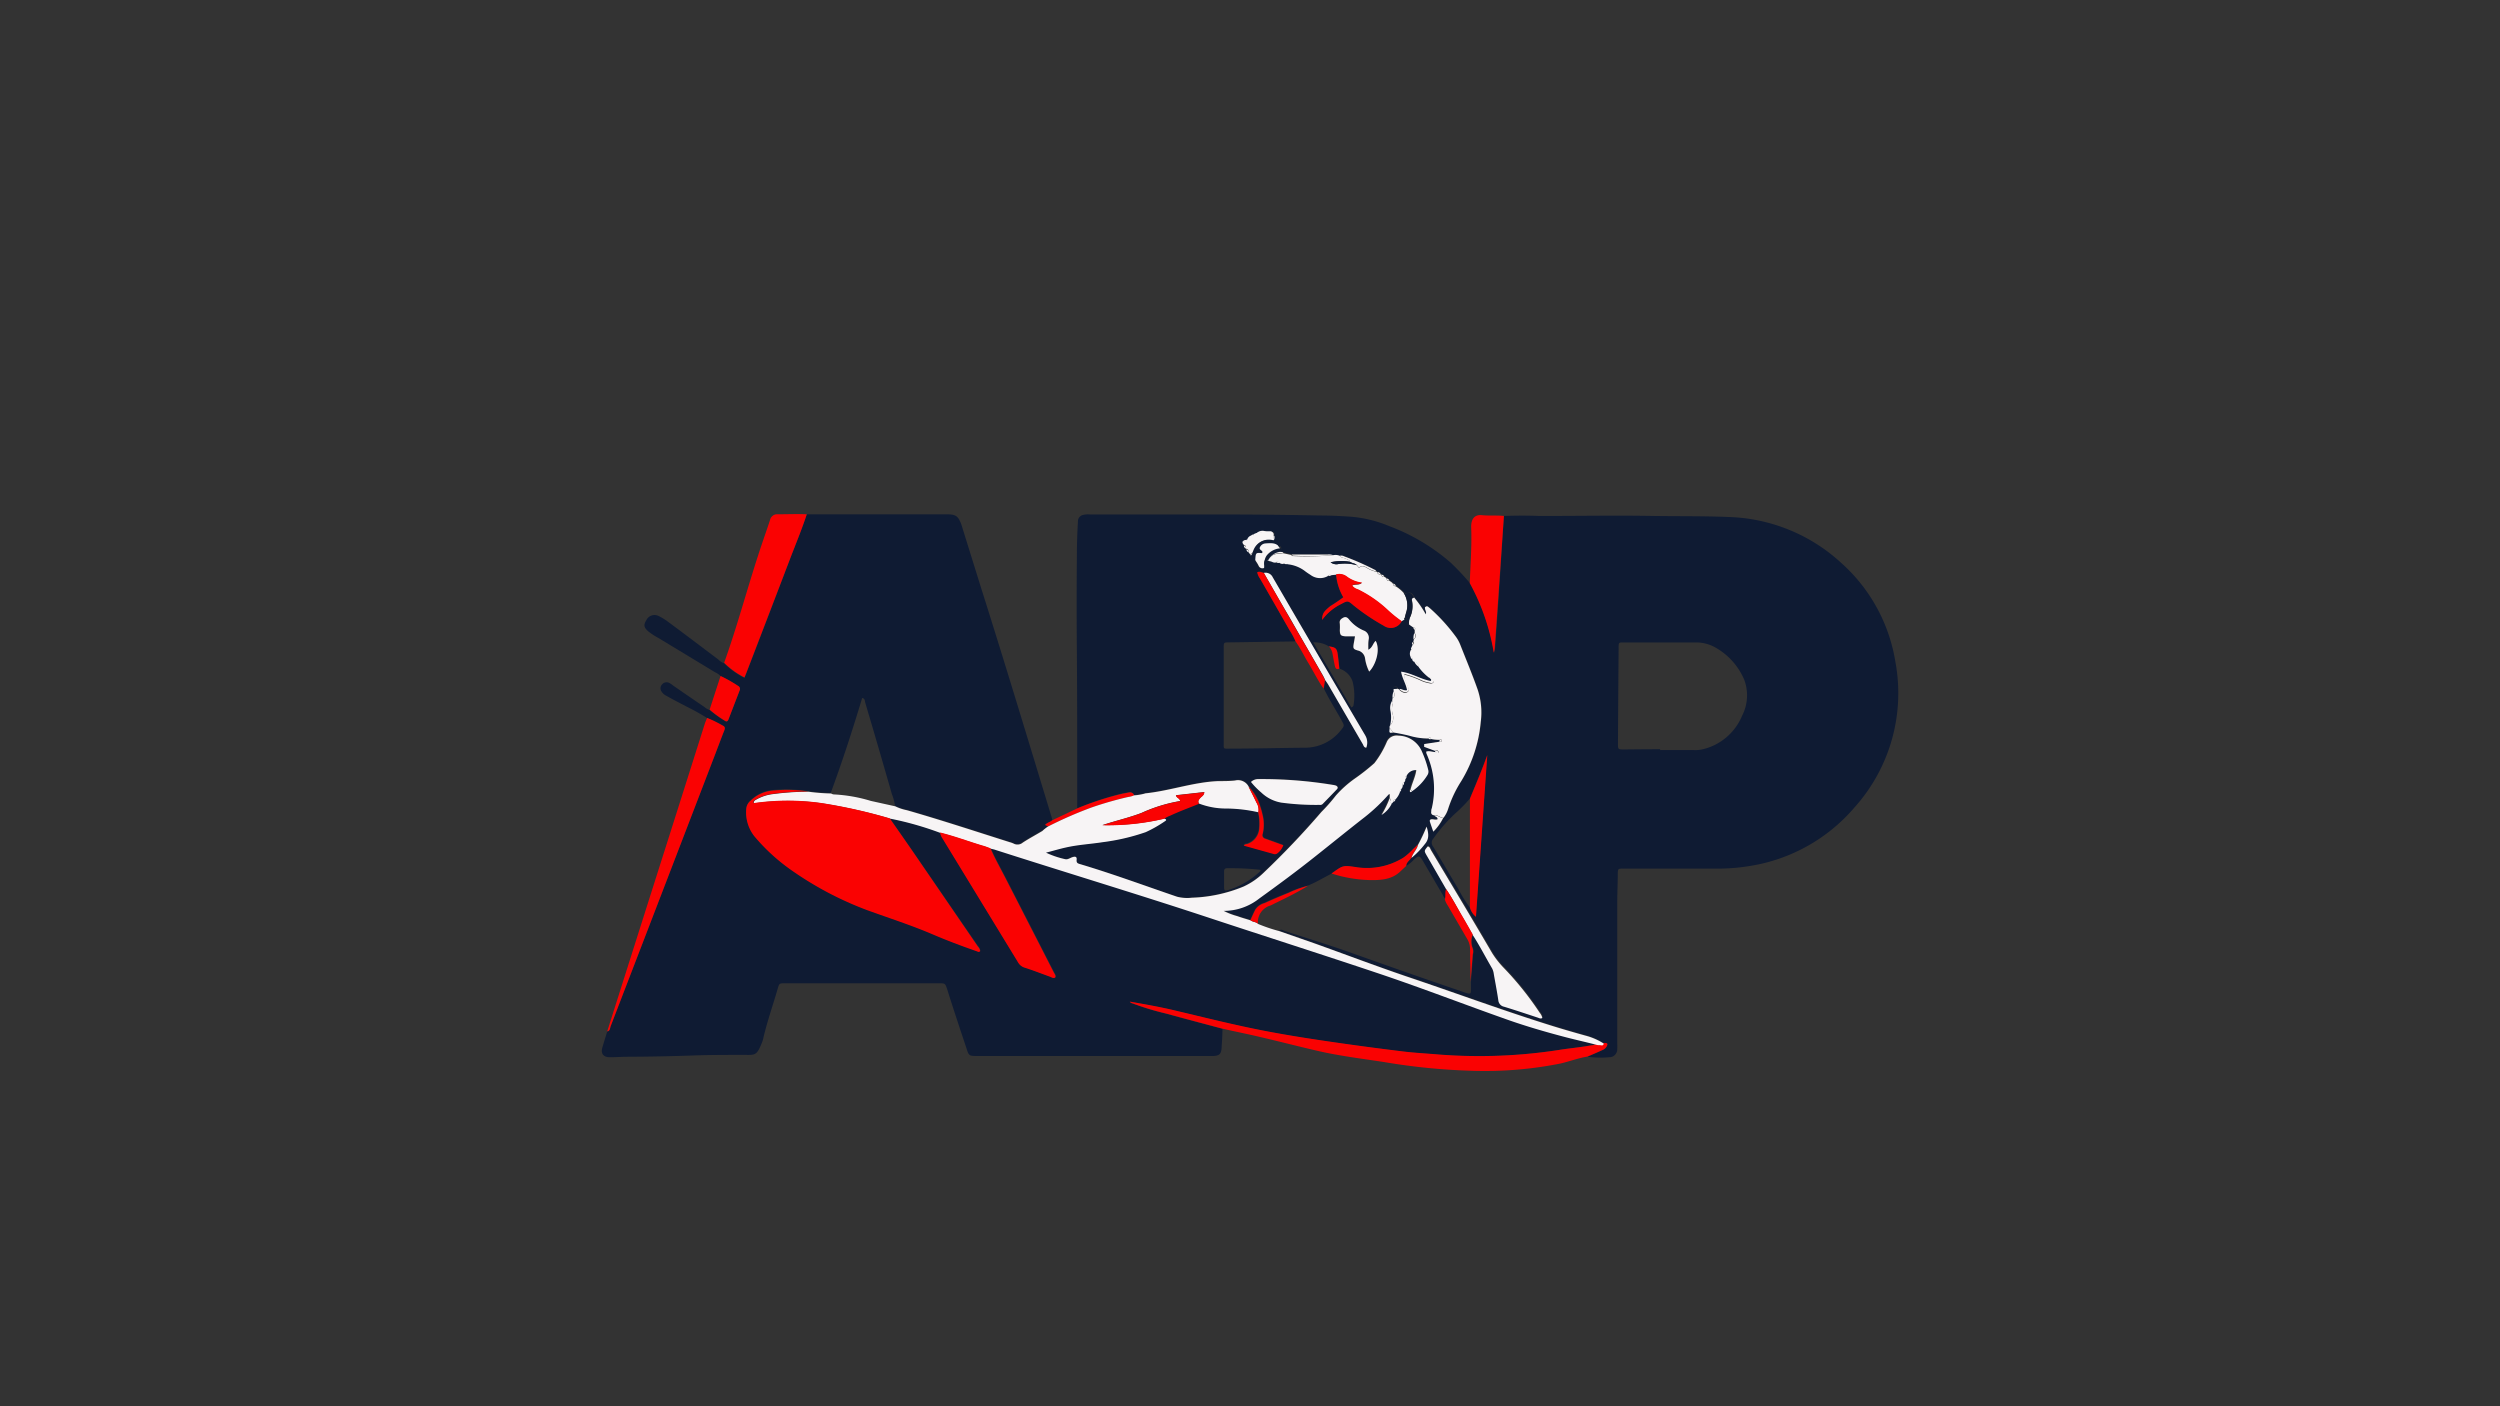 <svg id="frames" xmlns="http://www.w3.org/2000/svg" viewBox="0 0 384 216"><rect x="0" y="0" width="384" height="216" fill="#333333" stroke="none"/><defs><style>.cls-1{fill:#0f1b33;}.cls-2{fill:#fa0202;}.cls-3{fill:#f7f4f5;}.cls-4{fill:#d6d7d0;}</style></defs><path class="cls-1" d="M165.46,124.16c0-.44,0-.87,0-1.3,0-7.47,0-14.93-.05-22.39q-.07-7.6,0-15.19c0-1.74.06-3.46.16-5.19a1,1,0,0,1,.8-1,3,3,0,0,1,1-.07q9.84,0,19.69,0,7.84,0,15.69.16c1.6,0,3.2.08,4.79.19a19.36,19.36,0,0,1,5.89,1.46,30.67,30.67,0,0,1,9.39,5.59,39.52,39.52,0,0,1,3,3.19,33.72,33.72,0,0,1,3.68,10.67,3.9,3.9,0,0,0,.17-1c.18-2.45.35-4.91.52-7.36L231,79.25c1.8-.06,3.59-.07,5.39,0,.3,0,.6,0,.9,0,5.53,0,11.06-.1,16.59,0,3.87.06,7.73,0,11.59.16a26.71,26.71,0,0,1,17.36,7.07,25.83,25.83,0,0,1,8.29,15.11A26.27,26.27,0,0,1,284.87,124a26.6,26.6,0,0,1-16,9,30,30,0,0,1-5.26.42h-14.4c-.67,0-.7.05-.72.76,0,1.47-.08,2.93-.08,4.4q0,10.89,0,21.78a7.09,7.09,0,0,1,0,.8,1.21,1.21,0,0,1-1.2,1.23,15.38,15.38,0,0,1-3.39-.07c.77-.34,1.53-.67,2.28-1a1.23,1.23,0,0,0,.72-.66c.15-.36.05-.45-.51-.44a9.56,9.56,0,0,0-2.82-1.23c-1.61-.45-3.21-.91-4.8-1.4-7.69-2.38-15.24-5.19-22.87-7.75-4.66-1.56-9.27-3.3-13.9-5l-5.45-1.9c.33-.3.64,0,.92.08,3.47,1.12,7,2.2,10.4,3.42,5.42,1.93,10.85,3.85,16.29,5.69.35.12.7.25,1,.35.83.25.86.23.86-.6,0-.36,0-.73,0-1.09l.33-4.23a1.55,1.55,0,0,0,0-.88,2.89,2.89,0,0,1,0-2.2c1.1,1.67,2,3.47,3,5.17a2.65,2.65,0,0,1,.25.86c.23,1.35.49,2.69.69,4a1.1,1.1,0,0,0,.87,1c1.72.52,3.43,1.1,5.14,1.66.24.07.48.25.75.07a1.83,1.83,0,0,0-.4-.8,48.13,48.13,0,0,0-5.48-6.85,13.85,13.85,0,0,1-1.83-2.32c-3.09-5.29-6.25-10.54-9.39-15.8-.13-.22-.19-.52-.51-.57-.55.67-.55.67-.17,1.35,1,1.73,2,3.47,3,5.2-.21.52,0,1.08-.16,1.6a1.32,1.32,0,0,1-.4-.56l-3.12-5.33c-.45-.75-.6-.77-1.28-.18A4.85,4.85,0,0,1,216,133c0-.58.53-.84.8-1.25a12.92,12.92,0,0,0,2-2.14c.71-.81.57-1.64.27-2.68a27.24,27.24,0,0,1-1.32,2.8c-.22.21-.42.43-.65.62a11.24,11.24,0,0,1-1.54,1.38,10.62,10.62,0,0,1-7.36,1.48c-2-.3-2-.25-3.65.93a.22.22,0,0,0-.06.07c-1.2.61-2.36,1.32-3.61,1.82a16.8,16.8,0,0,0-3,1.06c-1.23.5-2.46,1-3.67,1.57a2.48,2.48,0,0,0-1.42,1c-.27.53-.51,1.08-.76,1.62-.69-.22-1.4-.41-2.08-.66a10.55,10.55,0,0,1-2.1-.81,8.75,8.75,0,0,0,5.45-1.88c2.91-2.1,5.8-4.23,8.61-6.47,2.55-2,5.08-4.08,7.65-6.08a27.94,27.94,0,0,0,3.62-3.43l.19,0,0,.57a14.76,14.76,0,0,1-1.25,2.57,4.13,4.13,0,0,0,1.59-1.78l.2-.24a.38.38,0,0,0,.33-.37,3.14,3.14,0,0,0,.7-1.16.36.36,0,0,0,.2-.45.74.74,0,0,0,.22-.5.46.46,0,0,0,.21-.5.67.67,0,0,0,.19-.5.46.46,0,0,0,.19-.5,1.54,1.54,0,0,1,1.5-.9c-.16,1.11-.66,2-.89,3-.08.12-.2.26,0,.37s.21-.06.28-.14a8,8,0,0,0,2.32-2.44,1,1,0,0,0,.13-.85,15.83,15.83,0,0,0-.94-2.74,4,4,0,0,0-3.65-2.49,1.64,1.64,0,0,0-1.78,1,14.68,14.68,0,0,1-1.87,3.28,31.61,31.61,0,0,1-3.05,2.4,16.92,16.92,0,0,0-2.88,2.59,26.44,26.44,0,0,1-2.21,2.51,128,128,0,0,1-8.94,9.4,11,11,0,0,1-3,2.05,22.63,22.63,0,0,1-7.95,1.72,6.27,6.27,0,0,1-2.28-.15c-5-1.68-9.86-3.5-14.87-5-.34-.1-.61-.24-.56-.68s-.25-.52-.63-.4-.72.41-1.14.31a13.82,13.82,0,0,1-2.94-1c1.16-.3,2.11-.58,3.08-.8,1.85-.42,3.76-.52,5.63-.81a32.71,32.71,0,0,0,6.61-1.54,19.18,19.18,0,0,0,3-1.71c.31-.19,0-.31-.14-.38a3.42,3.42,0,0,1,.85-.49c1.45-.69,3-1.23,4.46-1.84a11.62,11.62,0,0,0,4.29.76,23.11,23.11,0,0,1,4.83.58,7.92,7.92,0,0,1,.15,2.57,2.68,2.68,0,0,1-1.75,2.25c-.18.08-.44,0-.61.29l4.48,1.25a.65.65,0,0,0,.66-.07,2.7,2.7,0,0,0,.92-1.25l-2.78-1A.55.55,0,0,1,194,128a6.18,6.18,0,0,0-.06-3,9.68,9.68,0,0,0-.31-1.12,7.16,7.16,0,0,0-1.82-3.12,1.85,1.85,0,0,0-2.09-.93c-.86.08-1.73,0-2.59.09-3.8.16-7.41,1.49-11.17,1.88-.1,0-.19.07-.29.08a8.17,8.17,0,0,1-1.47.23.69.69,0,0,0-.81-.44l-1,.19A45.29,45.29,0,0,0,165.46,124.16Zm25.61-40.37a.49.49,0,0,0,.29.47.12.12,0,0,0,.09.13,39.53,39.53,0,0,1,.58.8,5.74,5.74,0,0,1,1.23,1.69.63.63,0,0,0,.84.36c.08-.44-.16-.94.28-1.37a1.25,1.25,0,0,0,1,.36.93.93,0,0,0,.59.12.67.67,0,0,0,.61.08.77.77,0,0,0,.59.11.6.6,0,0,0,.59.07,5.29,5.29,0,0,1,2.81,1.14c.24.18.49.34.74.5a2.44,2.44,0,0,0,2.63.19.54.54,0,0,0,.55-.15l.7-.07a8.37,8.37,0,0,0,1.15,3.49,23.48,23.48,0,0,1-2,1.36c-1,.83-1.22,1.14-1.25,2.12A8,8,0,0,1,206,92.75c1-.53,1-.56,1.91.21a32.85,32.85,0,0,0,4.61,3.14,1.88,1.88,0,0,0,2.79-.7.19.19,0,0,1,.14-.09h0a.38.38,0,0,1,.36-.13c.17,0,.22.07.2.22,0,.34.14.48.44.54l.64.45.22.39,0,.43a2,2,0,0,0-.13,1l-.08.39A.43.43,0,0,0,217,99l-.11.39a.39.39,0,0,0-.09.41,1.14,1.14,0,0,0-.07,1,.43.43,0,0,0,.28.48.49.49,0,0,0,.26.32,1.75,1.75,0,0,0,.75.86,7.84,7.84,0,0,0,1.56,1.59c0,.21.42.27.22.64-1.53-.28-2.88-1.21-4.54-1.43.16,1,.75,1.86.91,2.84-.47.11-.77-.22-1.14-.19l-.3-.14c-.1-.21-.24-.42-.5-.34s-.16.24-.08.4l0,.39a1.85,1.85,0,0,0-.16,1l-.06.39a2.17,2.17,0,0,0-.26,1.6,5.3,5.3,0,0,1-.06,2.21.45.45,0,0,0-.07.39c-.09.79-.08.81.56.7.82.13,1.63.29,2.44.49a10.11,10.11,0,0,0,2.94.43.36.36,0,0,0,.42.08,5.48,5.48,0,0,0,1.34.12l-.07.3-2.34.36c-.16,0-.35,0-.37.14s.2.25.37.28l1.69.63c0,.13,0,.19.14.19-.51,0-1-.25-1.55-.06a1.31,1.31,0,0,0,.06.34,13.09,13.09,0,0,1,.8,8.37c0,.16,0,.33-.08.49-.07.41.18.53.51.58.12.23.51.2.5.55-.29.17-.58,0-.87,0s-.38.11-.31.36c.15.49.33,1,.52,1.55a8,8,0,0,0,1.52-2.11,4.21,4.21,0,0,0,.73-1.41,18.17,18.17,0,0,1,2-4.22,21.1,21.1,0,0,0,3-9.11,11.08,11.08,0,0,0-.49-5c-.82-2.32-1.77-4.59-2.67-6.88a5.4,5.4,0,0,0-.74-1.3,28,28,0,0,0-3.89-4.26l-.31-.25a.32.32,0,0,0-.37,0c-.13.09-.1.22-.08.35s.24.47.11.82a17,17,0,0,0-1.76-2.56c-.27-.49-.54-1-1.25-.61-.07,0-.23-.1-.35-.15a6,6,0,0,0-1.21-1,.45.45,0,0,0-.39-.35,1.33,1.33,0,0,0-.58-.47.48.48,0,0,0-.42-.33.54.54,0,0,0-.36-.28.49.49,0,0,0-.44-.31.12.12,0,0,0-.14-.09.47.47,0,0,0-.46-.3.14.14,0,0,0-.16-.09c-.09-.1-.16-.22-.27-.27a41,41,0,0,0-4.71-2.07.91.91,0,0,0-.67-.08,16.08,16.08,0,0,1-1.87-.22l-5.53,0-1.25-.27c-.13-.18-.57-.14-.49-.37.15-.4,0-.53-.25-.79s0-.61,0-.94c-.05-.49-.46-.47-.72-.67,0-.28-.15-.41-.42-.42l-.68,0a1.31,1.31,0,0,0-1.6.28l-.32.14a.43.43,0,0,0-.49.25.91.91,0,0,0-.52.5c-.23.13-.59,0-.71.36S190.93,83.62,191.07,83.79Zm13.05,15.5a4.27,4.27,0,0,0-2.41-.63l5.85,10a.46.46,0,0,0,.36-.45,8.9,8.9,0,0,0-.17-3.56,3.14,3.14,0,0,0-2-1.94c-.08-.73-.15-1.46-.25-2.18C205.35,99.59,205.13,99.41,204.12,99.29ZM194.12,88c-.31-.06-.6-.3-1-.1a2.49,2.49,0,0,0,.45,1c1.5,2.62,3,5.24,4.5,7.87a10.52,10.52,0,0,1,.94,1.75l-10.19.15c-.85,0-.86,0-.86.88v7c0,2.6,0,5.2,0,7.8,0,.65,0,.65.68.64,3.9,0,7.8-.11,11.7-.14a7,7,0,0,0,5.58-2.64c.61-.74.6-.73.15-1.55-.89-1.64-1.91-3.2-2.72-4.89l.21-1.28c.17.25.35.49.5.75q2.63,4.53,5.26,9.06c.12.2.17.5.54.55a2.16,2.16,0,0,0-.17-1.9q-7.12-12.12-14.2-24.27A1.21,1.21,0,0,0,194.12,88Zm31.66,51.4a2.77,2.77,0,0,0,.9,1.42c.59-8.38,1.16-16.6,1.74-24.83-.82,2.29-1.75,4.49-2.67,6.7a22.63,22.63,0,0,1-1.86,1.93,24,24,0,0,0-3.71,4.16.94.94,0,0,0-.06,1.24c1.33,2.18,2.6,4.41,3.92,6.6A19,19,0,0,0,225.78,139.4ZM255,115.08v.13h5.1a5,5,0,0,0,1.39-.11,8.72,8.72,0,0,0,6.1-5.17,6.83,6.83,0,0,0,.32-5.53,10.27,10.27,0,0,0-4.53-5,5.91,5.91,0,0,0-2.87-.72c-3.7,0-7.4,0-11.1,0-.77,0-.79,0-.79.76q-.06,7.39-.1,14.79c0,.85,0,.88.88.89C251.22,115.1,253.09,115.08,255,115.08Zm-62.8,5a11.59,11.59,0,0,0,1.58,1.62,5.9,5.9,0,0,0,3.06,1.55,39.79,39.79,0,0,0,5.87.35.6.6,0,0,0,.47-.11c.74-.76,1.49-1.52,2.22-2.29.21-.22.11-.44-.15-.56a2.4,2.4,0,0,0-.48-.11,67.09,67.09,0,0,0-11.41-.89A1.6,1.6,0,0,0,192.15,120.11Zm18-20.31c0-.61,0-1.1,0-1.59a1.2,1.2,0,0,0-.79-1.34,5.82,5.82,0,0,1-2.21-1.66c-.23-.28-.45-.55-.92-.3s-.61.45-.52.93a8.2,8.2,0,0,1,0,1c0,.73.13.87.85.93.48,0,1,0,1.48,0-.07.44-.13.77-.19,1.09-.12.76-.1.88.64,1.09a1.44,1.44,0,0,1,1.1,1.24,6.7,6.7,0,0,0,.63,2c1-1,1.78-3.34,1-4.72C210.87,98.79,210.84,99.47,210.17,99.8Zm-16.55,34c-.1-.14-.11-.18-.14-.18a42.58,42.58,0,0,0-5-.23c-.43,0-.5.22-.49.56,0,.77,0,1.53,0,2.29,0,.6.08.65.64.5A12.56,12.56,0,0,0,193.62,133.78ZM219,93.13,218.9,93s-.07,0-.06.07a.75.75,0,0,0,.06.13Z"/><path class="cls-1" d="M150.66,90.19c3.71,11.7,7.25,23.45,10.83,35.2.06.19.1.38.15.58-.32.3-.8.36-1.14.74l.47.23c-.3.21-.59.44-.9.62-1,.6-2,1.13-3,1.78a1.26,1.26,0,0,1-1.45.14,3.85,3.85,0,0,0-.57-.2c-5.25-1.66-10.49-3.39-15.79-4.91a7.12,7.12,0,0,1-1.79-.6A7.34,7.34,0,0,0,137,122q-2-7-4.1-14.07c-.07-.23,0-.62-.47-.72-1.48,4.92-3.06,9.79-4.83,14.59a30.82,30.82,0,0,1-3.46-.27,21.76,21.76,0,0,0-5.47-.18,5.52,5.52,0,0,0-3.37,1.57,1.8,1.8,0,0,0-.66,1.29,5.91,5.91,0,0,0,1.27,4.18,29.59,29.59,0,0,0,5.41,5,51.69,51.69,0,0,0,12,6.36c3.29,1.19,6.62,2.26,9.84,3.63,2.24,1,4.51,1.82,6.81,2.62.2.06.41.25.61,0a1.43,1.43,0,0,0-.37-.71L141,131.91c-1.43-2.09-2.88-4.16-4.33-6.24a49.18,49.18,0,0,1,7.74,2.2,2.26,2.26,0,0,0,.42.9l11.59,19a1.75,1.75,0,0,0,1,.81c1.32.45,2.63.94,3.95,1.41.24.09.48.27.76.11.11-.29-.08-.51-.2-.73q-3.63-7.11-7.29-14.23c-.83-1.63-1.74-3.22-2.47-4.9.23.05.46.1.68.17,10.87,3.49,21.8,6.79,32.64,10.37,8.94,3,17.93,5.8,26.84,8.82,6.37,2.16,12.65,4.59,19,6.83,3,1.07,6.08,2,9.17,2.77,1.58.41,3.17.76,4.74,1.17-.26.06-.51.14-.77.18-1.54.29-3.1.43-4.64.66A80.11,80.11,0,0,1,221,162c-1.85-.16-3.71-.25-5.56-.48q-5.83-.72-11.66-1.57c-4.51-.66-9-1.42-13.45-2.4-3.42-.75-6.81-1.6-10.21-2.4-2.16-.5-4.34-.89-6.57-1.27.15.23.36.24.54.31a42.29,42.29,0,0,0,5,1.51c2.89.79,5.79,1.56,8.68,2.33,0,1-.08,1.93-.13,2.9s-.36,1.23-1.28,1.27H150.17c-1.34,0-1.35,0-1.75-1.27-1-3-2-6-2.94-9-.3-.89-.31-.9-1.28-.9H120.61c-.91,0-.91,0-1.16.85-.75,2.59-1.65,5.13-2.25,7.77a2.78,2.78,0,0,1-.12.38c-.85,2.2-1.11,2-2.8,2-2.5,0-5,0-7.5.08q-5.23.19-10.47.21c-.9,0-1.8.08-2.69.07s-1.38-.51-1.1-1.49c.24-.82.5-1.64.75-2.46.47-.09.42-.54.54-.84q8.07-21,16.12-41.94c.44-1.15.87-2.31,1.32-3.45.14-.34.12-.58-.23-.74a19.2,19.2,0,0,0-2.41-1.18,34.2,34.2,0,0,0-3.3-1.83c-1-.54-1.93-1-2.89-1.55a1.88,1.88,0,0,1-.82-.71.85.85,0,0,1,.11-1.09.89.89,0,0,1,1.09-.21,3.1,3.1,0,0,1,.58.39q2.41,1.67,4.84,3.32a1.78,1.78,0,0,0,.77.43,17.36,17.36,0,0,0,2.33,1.67c.31.24.48.06.59-.23l1.68-4.37a.53.53,0,0,0-.24-.75,21.27,21.27,0,0,0-2.67-1.51,2.54,2.54,0,0,0-.81-.57L101.14,98A11.24,11.24,0,0,1,99.6,97c-.7-.61-.78-1-.33-1.72a1.39,1.39,0,0,1,1.86-.68,9.48,9.48,0,0,1,1.61,1c2.54,1.88,5.05,3.79,7.58,5.69a2.43,2.43,0,0,0,.91.59,12.19,12.19,0,0,0,3.12,2.25c.08-.21.18-.42.26-.64Q118,94.72,121.29,86c.89-2.33,1.85-4.62,2.63-7,.84,0,1.67,0,2.5,0l19,0c1.4,0,1.74.26,2.23,1.52Z"/><path class="cls-2" d="M187.76,158c-2.89-.77-5.79-1.54-8.68-2.33a42.29,42.29,0,0,1-5-1.51c-.18-.07-.39-.08-.54-.31,2.23.38,4.41.77,6.57,1.27,3.4.8,6.79,1.65,10.21,2.4,4.45,1,8.94,1.74,13.45,2.4q5.82.86,11.66,1.57c1.85.23,3.71.32,5.56.48a80.11,80.11,0,0,0,18.82-.75c1.54-.23,3.1-.37,4.64-.66.26,0,.51-.12.77-.18s.46,0,.68.07.37,0,.42-.26c.56,0,.66.08.51.44a1.23,1.23,0,0,1-.72.66c-.75.35-1.51.68-2.28,1-1.42.23-2.76.75-4.16,1.07A59.19,59.19,0,0,1,226,164.47a97.3,97.3,0,0,1-13.42-1.34c-3.45-.53-6.93-.95-10.34-1.75-2.92-.68-5.82-1.43-8.74-2.11C191.61,158.82,189.68,158.44,187.76,158Z"/><path class="cls-2" d="M123.92,79c-.78,2.37-1.74,4.66-2.63,7q-3.33,8.71-6.68,17.41c-.08.22-.18.43-.26.64a12.19,12.19,0,0,1-3.12-2.25c1.93-5.38,3.41-10.91,5.17-16.35.6-1.87,1.26-3.71,1.88-5.58a1.11,1.11,0,0,1,1.16-.88C120.93,79,122.43,78.92,123.92,79Z"/><path class="cls-2" d="M108.61,110.27a19.2,19.2,0,0,1,2.41,1.18c.35.16.37.4.23.74-.45,1.14-.88,2.3-1.32,3.45q-8.06,21-16.12,41.94c-.12.3-.07.75-.54.84q4.86-15.33,9.73-30.66,2.63-8.28,5.25-16.57C108.35,110.88,108.49,110.57,108.61,110.27Z"/><path class="cls-2" d="M231,79.25l-.87,12.64c-.17,2.45-.34,4.91-.52,7.36a3.9,3.9,0,0,1-.17,1,33.72,33.72,0,0,0-3.68-10.67c.09-2.88.33-5.76.21-8.65,0-1.1.42-1.92,1.65-1.8S229.85,79.13,231,79.25Z"/><path class="cls-2" d="M110.68,103.83a21.27,21.27,0,0,1,2.67,1.51.53.53,0,0,1,.24.75l-1.68,4.37c-.11.29-.28.47-.59.23A17.36,17.36,0,0,1,109,109Q109.83,106.43,110.68,103.83Z"/><path class="cls-2" d="M161,126.94l-.47-.23c.34-.38.82-.44,1.14-.74l3.82-1.81a45.29,45.29,0,0,1,6.91-2.24l1-.19a.69.69,0,0,1,.81.44,2.9,2.9,0,0,1-.86.24,53.61,53.61,0,0,0-5.66,1.62A61.56,61.56,0,0,0,161,126.94Z"/><path class="cls-3" d="M161,126.94a61.56,61.56,0,0,1,6.66-2.91,53.61,53.61,0,0,1,5.66-1.62,2.9,2.9,0,0,0,.86-.24,8.17,8.17,0,0,0,1.47-.23c.1,0,.19-.07.29-.08,3.76-.39,7.37-1.72,11.17-1.88.86,0,1.73,0,2.59-.09a1.85,1.85,0,0,1,2.09.93c.4.81.83,1.62,1.21,2.44a2.11,2.11,0,0,1,.3,1.51,23.11,23.11,0,0,0-4.83-.58,11.62,11.62,0,0,1-4.29-.76c-.25-.36-.06-.6.18-.87s.6-.41.62-.91l-4.36.49c.1.43.58.43.66.89a23.84,23.84,0,0,0-5.95,1.83c-1.94.75-4,1.2-6,1.87a37.94,37.94,0,0,0,9.51-1c.18.07.45.19.14.38a19.18,19.18,0,0,1-3,1.71,32.71,32.71,0,0,1-6.61,1.54c-1.87.29-3.78.39-5.63.81-1,.22-1.92.5-3.08.8a13.82,13.82,0,0,0,2.94,1c.42.1.76-.19,1.14-.31s.69-.12.63.4.22.58.56.68c5,1.49,9.92,3.31,14.87,5a6.27,6.27,0,0,0,2.28.15,22.63,22.63,0,0,0,7.95-1.72,11,11,0,0,0,3-2.05,128,128,0,0,0,8.94-9.4,26.44,26.44,0,0,0,2.21-2.51,16.92,16.92,0,0,1,2.88-2.59,31.61,31.61,0,0,0,3.05-2.4A14.68,14.68,0,0,0,213,114a1.64,1.64,0,0,1,1.78-1,4,4,0,0,1,3.65,2.49,15.83,15.83,0,0,1,.94,2.74,1,1,0,0,1-.13.85,8,8,0,0,1-2.32,2.44l-.26-.23c.23-1,.73-1.9.89-3a1.54,1.54,0,0,0-1.5.9.37.37,0,0,0-.19.5.67.67,0,0,1-.19.5.38.38,0,0,0-.21.5.74.74,0,0,1-.22.5.36.36,0,0,0-.2.45,3.14,3.14,0,0,1-.7,1.16.34.34,0,0,0-.33.37l-.2.24c-.21,0-.36-.11-.29-.36s.1-.3-.05-.43l0-.57c0-.09-.11-.1-.19,0a27.94,27.94,0,0,1-3.62,3.43c-2.57,2-5.1,4.06-7.65,6.08-2.81,2.24-5.7,4.37-8.61,6.47a8.75,8.75,0,0,1-5.45,1.88,10.55,10.55,0,0,0,2.1.81c.68.25,1.39.44,2.08.66.34.28.83.21,1.14.55a26.09,26.09,0,0,0,3.23,1.09l5.45,1.9c4.63,1.66,9.24,3.4,13.9,5,7.63,2.56,15.18,5.37,22.87,7.75,1.59.49,3.19.95,4.8,1.4a9.56,9.56,0,0,1,2.82,1.23c-.05.23-.18.31-.42.26s-.45,0-.68-.07c-1.57-.41-3.16-.76-4.74-1.17-3.09-.81-6.16-1.7-9.17-2.77-6.34-2.24-12.62-4.67-19-6.83-8.91-3-17.9-5.86-26.84-8.82-10.84-3.58-21.77-6.88-32.64-10.37-.22-.07-.45-.12-.68-.17-.4-.15-.8-.31-1.21-.42-2.18-.64-4.3-1.45-6.51-2a49.18,49.18,0,0,0-7.74-2.2,81.72,81.72,0,0,0-10.39-2.34,36.5,36.5,0,0,0-10.54,0c0-.39.18-.46.34-.55a6.86,6.86,0,0,1,2.24-.82,40.76,40.76,0,0,1,5.84-.42,30.82,30.82,0,0,0,3.46.27,1.07,1.07,0,0,0,.36.14,23.37,23.37,0,0,1,5.74,1l3.75.83a7.12,7.12,0,0,0,1.79.6c5.3,1.52,10.54,3.25,15.79,4.91a3.85,3.85,0,0,1,.57.2,1.26,1.26,0,0,0,1.45-.14c1-.65,2-1.18,3-1.78C160.38,127.38,160.67,127.15,161,126.94Z"/><path class="cls-3" d="M220.43,115.34l-1.69-.63v-.42l2.34-.36c.16,0,.36.08.37-.16s-.16-.17-.3-.14a5.48,5.48,0,0,1-1.34-.12c-.09-.26-.22-.32-.42-.08a10.11,10.11,0,0,1-2.94-.43c-.81-.2-1.62-.36-2.44-.49l-.56-.7a.45.45,0,0,1,.07-.39,1.63,1.63,0,0,0,.39-1.71,2.91,2.91,0,0,1,0-1.55.53.53,0,0,0-.07-.55l.06-.39c.43-.28.34-.63.16-1l0-.39.58-.06.3.14a1.28,1.28,0,0,0,.1.17c.36.26.78.51,1.18.2s0-.68-.09-1c-.14-.52-.53-1-.44-1.66a14.13,14.13,0,0,1,2.4.85,5,5,0,0,0,1.41.47c.26.07.57.1.7-.19s-.15-.52-.41-.66a1,1,0,0,0-.3,0,7.84,7.84,0,0,1-1.56-1.59.86.86,0,0,0-.75-.86.49.49,0,0,1-.26-.32.38.38,0,0,0-.28-.48,1.14,1.14,0,0,1,.07-1c.19-.1.28-.23.09-.41L217,99c.2-.1.29-.22.09-.41l.08-.39c.38-.29.33-.64.13-1l0-.43c.19-.27,0-.35-.22-.39l-.64-.45a2.27,2.27,0,0,1,.13-1.06,4.08,4.08,0,0,0,.32-2.6.34.34,0,0,1,.33-.48A17,17,0,0,1,219,94.36c.13-.35-.07-.57-.11-.82s-.05-.26.08-.35a.32.32,0,0,1,.37,0l.31.25a28,28,0,0,1,3.89,4.26,5.4,5.4,0,0,1,.74,1.3c.9,2.29,1.85,4.56,2.67,6.88a11.08,11.08,0,0,1,.49,5,21.1,21.1,0,0,1-3,9.11,18.17,18.17,0,0,0-2,4.22,4.21,4.21,0,0,1-.73,1.41c-.49,0-.84-.48-1.36-.39-.33,0-.58-.17-.51-.58,0-.16,0-.33.08-.49a13.09,13.09,0,0,0-.8-8.37,1.31,1.31,0,0,1-.06-.34c.54-.19,1,.11,1.55.06.07.13.18.21.3.1s0-.24-.08-.32A.34.34,0,0,0,220.43,115.34Z"/><path class="cls-3" d="M204.78,85.28a1.63,1.63,0,0,1,1,.09c.19.32.55.28.84.41s.61.2.76.52a7.29,7.29,0,0,0-3,.07,1.47,1.47,0,0,0,1,.3,6.74,6.74,0,0,1,3,.14l0,0,.21.24c.05.09.17.19.22.13.37-.35.69-.18,1.06,0a4.34,4.34,0,0,0,1.55.65.14.14,0,0,1,.16.09c0,.26.21.33.46.3a.12.12,0,0,1,.14.09.35.35,0,0,0,.44.31.54.54,0,0,1,.36.28.35.35,0,0,0,.42.33,1.33,1.33,0,0,1,.58.47.36.36,0,0,0,.39.35,6,6,0,0,1,1.21,1A3.51,3.51,0,0,1,216,94c-.1.31-.17.63-.25.94a.19.19,0,0,0,0,.3h0a.36.36,0,0,0-.35.13h0a.19.19,0,0,0-.14.09,18.37,18.37,0,0,1-2.23-1.81,18.66,18.66,0,0,0-4.49-3.08,1.67,1.67,0,0,1-.89-.58c.43-.34,1,0,1.52-.45a4.94,4.94,0,0,1-2.3-.91,1.88,1.88,0,0,0-1.69-.35l-.7.07a.39.39,0,0,0-.55.15,2.44,2.44,0,0,1-2.63-.19c-.25-.16-.5-.32-.74-.5a5.29,5.29,0,0,0-2.81-1.14.35.35,0,0,0-.59-.07.77.77,0,0,1-.59-.11.36.36,0,0,0-.61-.08.93.93,0,0,1-.59-.12c-.54-.44-.53-.53,0-.92s1.13-.27,1.69-.4l1.25.27c.08.06.15.17.23.17A45.36,45.36,0,0,0,204.78,85.28Z"/><path class="cls-3" d="M222.12,136.57c-1-1.73-2-3.47-3-5.2-.38-.68-.38-.68.17-1.35.32,0,.38.35.51.57,3.14,5.26,6.3,10.51,9.39,15.8a13.85,13.85,0,0,0,1.83,2.32,48.13,48.13,0,0,1,5.48,6.85,1.83,1.83,0,0,1,.4.8c-.27.18-.51,0-.75-.07-1.71-.56-3.42-1.14-5.14-1.66a1.1,1.1,0,0,1-.87-1c-.2-1.35-.46-2.69-.69-4a2.65,2.65,0,0,0-.25-.86c-1-1.7-1.91-3.5-3-5.17-.55-1-1.07-1.91-1.63-2.85C223.76,139.3,223,137.88,222.12,136.57Z"/><path class="cls-3" d="M192.15,120.11a1.6,1.6,0,0,1,1.16-.44,67.09,67.09,0,0,1,11.41.89,2.4,2.4,0,0,1,.48.11c.26.12.36.34.15.56-.73.77-1.48,1.53-2.22,2.29a.6.6,0,0,1-.47.11,39.79,39.79,0,0,1-5.87-.35,5.9,5.9,0,0,1-3.06-1.55A11.59,11.59,0,0,1,192.15,120.11Z"/><path class="cls-2" d="M225.78,139.4l0-16.71c.92-2.21,1.85-4.41,2.67-6.7-.58,8.23-1.15,16.45-1.74,24.83A2.77,2.77,0,0,1,225.78,139.4Z"/><path class="cls-2" d="M205.23,88.22a1.88,1.88,0,0,1,1.69.35,4.94,4.94,0,0,0,2.3.91c-.52.46-1.09.11-1.52.45a1.67,1.67,0,0,0,.89.58,18.66,18.66,0,0,1,4.49,3.08,18.37,18.37,0,0,0,2.23,1.81,1.88,1.88,0,0,1-2.79.7A32.85,32.85,0,0,1,207.91,93c-.88-.77-.92-.74-1.91-.21a8,8,0,0,0-2.92,2.44c0-1,.25-1.29,1.25-2.12a23.48,23.48,0,0,0,2-1.36A8.37,8.37,0,0,1,205.23,88.22Z"/><path class="cls-3" d="M194.12,88a1.21,1.21,0,0,1,1.37.67q7.06,12.15,14.2,24.27a2.16,2.16,0,0,1,.17,1.9c-.37,0-.42-.35-.54-.55q-2.64-4.53-5.26-9.06c-.15-.26-.33-.5-.5-.75a8.26,8.26,0,0,0-.39-.79c-1.67-2.9-3.36-5.8-5-8.7C196.79,92.67,195.46,90.33,194.12,88Z"/><path class="cls-2" d="M178.84,125.76a37.94,37.94,0,0,1-9.51,1c2-.67,4-1.12,6-1.87a23.84,23.84,0,0,1,5.95-1.83c-.08-.46-.56-.46-.66-.89l4.36-.49c0,.5-.4.65-.62.91s-.43.51-.18.87c-1.49.61-3,1.15-4.46,1.84A3.42,3.42,0,0,0,178.84,125.76Z"/><path class="cls-2" d="M216,133l-1,.94c-1.32,1.2-3,1.26-4.59,1.24a20.84,20.84,0,0,1-5.86-1,.22.22,0,0,1,.06-.07c1.65-1.18,1.66-1.23,3.65-.93a10.62,10.62,0,0,0,7.36-1.48,11.24,11.24,0,0,0,1.54-1.38c.23-.19.43-.41.65-.62-.15.76-.79,1.29-1,2C216.54,132.18,216,132.44,216,133Z"/><path class="cls-3" d="M210.17,99.8c.67-.33.7-1,1.14-1.36.76,1.38,0,3.72-1,4.72a6.7,6.7,0,0,1-.63-2,1.44,1.44,0,0,0-1.1-1.24c-.74-.21-.76-.33-.64-1.09.06-.32.12-.65.19-1.09-.52,0-1,0-1.48,0-.72-.06-.82-.2-.85-.93a8.2,8.2,0,0,0,0-1c-.09-.48.11-.71.52-.93s.69,0,.92.3a5.82,5.82,0,0,0,2.21,1.66,1.2,1.2,0,0,1,.79,1.34C210.14,98.7,210.17,99.19,210.17,99.8Z"/><path class="cls-2" d="M194.12,88c1.34,2.33,2.67,4.67,4,7,1.68,2.9,3.37,5.8,5,8.7a8.26,8.26,0,0,1,.39.79l-.21,1.28c-.9-1.27-1.57-2.68-2.38-4-.65-1.07-1.18-2.22-1.92-3.24a10.52,10.52,0,0,0-.94-1.75c-1.49-2.63-3-5.25-4.5-7.87a2.49,2.49,0,0,1-.45-1C193.52,87.7,193.81,87.94,194.12,88Z"/><path class="cls-2" d="M193.27,124.77a2.11,2.11,0,0,0-.3-1.51c-.38-.82-.81-1.63-1.21-2.44a7.16,7.16,0,0,1,1.82,3.12,9.68,9.68,0,0,1,.31,1.12,6.18,6.18,0,0,1,.06,3,.55.55,0,0,0,.39.77l2.78,1a2.7,2.7,0,0,1-.92,1.25.65.65,0,0,1-.66.07l-4.48-1.25c.17-.27.43-.21.61-.29a2.68,2.68,0,0,0,1.75-2.25A7.92,7.92,0,0,0,193.27,124.77Z"/><path class="cls-3" d="M197.13,84.91c-.56.13-1.17,0-1.69.4s-.56.48,0,.92a1.25,1.25,0,0,1-1-.36c-.44.43-.2.93-.28,1.37a.63.63,0,0,1-.84-.36A5.74,5.74,0,0,0,192,85.19c.55-.16.64-.72.89-1.12a2.22,2.22,0,0,1,2.19-1c.18,0,.37.17.59,0,0-.26-.17-.55-.06-.84.26.2.67.18.72.67,0,.33-.13.71,0,.94s.4.39.25.79C196.56,84.77,197,84.73,197.13,84.91Z"/><path class="cls-2" d="M222.12,136.57c.91,1.31,1.64,2.73,2.46,4.1.56.94,1.08,1.9,1.63,2.85a2.89,2.89,0,0,0,0,2.2,1.55,1.55,0,0,1,0,.88l-.33,4.23c0-1.67-.08-3.33-.08-5a3,3,0,0,0-.44-1.6c-1-1.72-2-3.45-3-5.17a3,3,0,0,1-.43-.9C222.08,137.65,221.91,137.09,222.12,136.57Z"/><path class="cls-2" d="M200.93,136.05c-1.62,1-3.3,1.83-5,2.65-.27.13-.53.28-.8.39a2.69,2.69,0,0,0-1.92,2.8c-.31-.34-.8-.27-1.14-.55.25-.54.49-1.09.76-1.62a2.48,2.48,0,0,1,1.42-1c1.21-.55,2.44-1.07,3.67-1.57A16.8,16.8,0,0,1,200.93,136.05Z"/><path class="cls-3" d="M195.64,82.14c-.11.29.05.58.06.84-.22.21-.41,0-.59,0a2.22,2.22,0,0,0-2.19,1c-.25.4-.34,1-.89,1.12a.51.51,0,0,1-.25-.35.37.37,0,0,0-.33-.45.12.12,0,0,1-.09-.13.36.36,0,0,0-.29-.47c-.14-.17-.31-.32-.17-.57.29,0,.61,0,.71-.36a.91.91,0,0,1,.52-.5.38.38,0,0,0,.49-.25l.32-.14,1.6-.28.68,0C195.49,81.73,195.65,81.86,195.64,82.14Z"/><path class="cls-1" d="M215.79,94.89c.08-.31.15-.63.25-.94a3.51,3.51,0,0,0-.45-2.91c.12,0,.28.19.35.15.71-.37,1,.12,1.25.61a.34.34,0,0,0-.33.48,4.08,4.08,0,0,1-.32,2.6,2.27,2.27,0,0,0-.13,1.06c-.3-.06-.48-.2-.44-.54,0-.15,0-.24-.2-.22h0c.12,0,.26.07.28-.09S216,94.84,215.79,94.89Z"/><path class="cls-3" d="M216.81,131.77c.2-.73.84-1.26,1-2a27.24,27.24,0,0,0,1.32-2.8c.3,1,.44,1.87-.27,2.68A12.92,12.92,0,0,1,216.81,131.77Z"/><path class="cls-3" d="M219.53,104a1,1,0,0,1,.3,0c.26.14.58.3.41.66s-.44.26-.7.19a5,5,0,0,1-1.41-.47,14.13,14.13,0,0,0-2.4-.85c-.09.68.3,1.14.44,1.66.08.33.45.71.09,1s-.82.06-1.18-.2a1.28,1.28,0,0,1-.1-.17c.37,0,.67.3,1.14.19-.16-1-.75-1.81-.91-2.84,1.66.22,3,1.15,4.54,1.43C220,104.31,219.56,104.25,219.53,104Z"/><path class="cls-2" d="M205.72,102.71c-.52.21-.63-.15-.71-.53-.12-.58-.22-1.16-.33-1.75a2.16,2.16,0,0,0-.56-1.14c1,.12,1.23.3,1.35,1.24C205.57,101.25,205.64,102,205.72,102.71Z"/><path class="cls-3" d="M220.31,125.25c.52-.09.87.38,1.36.39a8,8,0,0,1-1.52,2.11c-.19-.57-.37-1.06-.52-1.55-.07-.25.06-.35.31-.36s.58.13.87,0C220.82,125.45,220.43,125.48,220.31,125.25Z"/><path class="cls-3" d="M207.38,86.3c-.15-.32-.47-.39-.76-.52s-.65-.09-.84-.41a.91.91,0,0,1,.67.08,41,41,0,0,1,4.71,2.07c.11,0,.18.17.27.27a4.34,4.34,0,0,1-1.55-.65c-.37-.17-.69-.34-1.06,0,0,.06-.17,0-.22-.13l-.21-.24,0,0C208.14,86.51,207.7,86.53,207.38,86.3Z"/><path class="cls-3" d="M204.78,85.28a45.36,45.36,0,0,1-6.17.07c-.08,0-.15-.11-.23-.17l5.53,0A1.63,1.63,0,0,1,204.78,85.28Z"/><path class="cls-3" d="M213.45,122.61c.15.13.09.28.05.43s.08.33.29.36a4.13,4.13,0,0,1-1.59,1.78A14.76,14.76,0,0,0,213.45,122.61Z"/><path class="cls-3" d="M213.84,107.61a.53.53,0,0,1,.07.55,2.91,2.91,0,0,0,0,1.55,1.63,1.63,0,0,1-.39,1.71,5.3,5.3,0,0,0,.06-2.21A2.17,2.17,0,0,1,213.84,107.61Z"/><path class="cls-3" d="M194.54,81.69l-1.6.28A1.31,1.31,0,0,1,194.54,81.69Z"/><path class="cls-3" d="M217.25,97.21c.2.37.25.72-.13,1A2,2,0,0,1,217.25,97.21Z"/><path class="cls-3" d="M217.22,101.59a.86.86,0,0,1,.75.86A1.75,1.75,0,0,1,217.22,101.59Z"/><path class="cls-3" d="M214.06,106.21c.18.38.27.73-.16,1A1.85,1.85,0,0,1,214.06,106.21Z"/><path class="cls-3" d="M213.45,111.81l.56.7C213.37,112.62,213.36,112.6,213.45,111.81Z"/><path class="cls-1" d="M214.68,105.76l-.58.06c-.08-.16-.09-.35.08-.4S214.58,105.55,214.68,105.76Z"/><path class="cls-3" d="M191.61,82.86c-.1.39-.42.34-.71.36C191,82.87,191.38,83,191.61,82.86Z"/><path class="cls-3" d="M220.43,115.34a.34.34,0,0,1,.36,0c.12.08.2.2.08.32s-.23,0-.3-.1S220.39,115.47,220.43,115.34Z"/><path class="cls-3" d="M197.21,86.54a.35.35,0,0,1,.59.07A.6.6,0,0,1,197.21,86.54Z"/><path class="cls-3" d="M196,86.35a.36.36,0,0,1,.61.08A.67.67,0,0,1,196,86.35Z"/><path class="cls-3" d="M219.39,113.43c.2-.24.33-.18.42.08A.36.36,0,0,1,219.39,113.43Z"/><path class="cls-3" d="M221.15,113.63c.14,0,.3,0,.3.14s-.21.2-.37.16Z"/><path class="cls-3" d="M214.38,90a.36.36,0,0,1-.39-.35A.45.45,0,0,1,214.38,90Z"/><path class="cls-3" d="M215.84,119.68a.37.37,0,0,1,.19-.5A.46.46,0,0,1,215.84,119.68Z"/><path class="cls-3" d="M213.41,89.19a.35.35,0,0,1-.42-.33A.48.48,0,0,1,213.41,89.19Z"/><path class="cls-3" d="M215.44,120.68a.38.38,0,0,1,.21-.5A.46.46,0,0,1,215.44,120.68Z"/><path class="cls-3" d="M212.63,88.58a.35.35,0,0,1-.44-.31A.49.49,0,0,1,212.63,88.58Z"/><path class="cls-3" d="M215,121.63a.36.36,0,0,1,.2-.45A.36.36,0,0,1,215,121.63Z"/><path class="cls-3" d="M204,88.44a.39.39,0,0,1,.55-.15A.54.54,0,0,1,204,88.44Z"/><path class="cls-3" d="M212.05,88.18c-.25,0-.41,0-.46-.3A.47.47,0,0,1,212.05,88.18Z"/><path class="cls-3" d="M214,123.16a.34.34,0,0,1,.33-.37A.38.38,0,0,1,214,123.16Z"/><path class="cls-3" d="M191.45,84.39a.37.37,0,0,1,.33.45A.51.51,0,0,1,191.45,84.39Z"/><path class="cls-3" d="M192.62,82.11a.38.38,0,0,1-.49.25A.43.43,0,0,1,192.62,82.11Z"/><path class="cls-3" d="M191.07,83.79a.36.36,0,0,1,.29.47A.49.49,0,0,1,191.07,83.79Z"/><path class="cls-3" d="M217,98.61c.2.19.11.31-.09.41A.43.43,0,0,1,217,98.61Z"/><path class="cls-3" d="M216.68,100.79a.38.38,0,0,1,.28.48A.43.43,0,0,1,216.68,100.79Z"/><path class="cls-3" d="M216.84,99.41c.19.18.1.31-.09.41A.39.39,0,0,1,216.84,99.41Z"/><path class="cls-3" d="M217.05,96.39c.24,0,.41.12.22.39Z"/><path class="cls-1" d="M218.74,114.29v.42c-.17,0-.4,0-.37-.28S218.58,114.25,218.74,114.29Z"/><path class="cls-4" d="M213.22,122c.08-.07.14-.06.19,0Z"/><path class="cls-2" d="M215.45,95.31h0Z"/><path class="cls-1" d="M219,93.13l-.07.07a.75.75,0,0,1-.06-.13s0,0,.06-.07Z"/><path class="cls-3" d="M216.9,121.52c-.07.08-.17.2-.28.14s-.06-.25,0-.37Z"/><path class="cls-2" d="M124.15,121.57a40.76,40.76,0,0,0-5.84.42,6.86,6.86,0,0,0-2.24.82c-.16.09-.38.16-.34.55a36.5,36.5,0,0,1,10.54,0,81.72,81.72,0,0,1,10.39,2.34c1.45,2.08,2.9,4.15,4.33,6.24l9.2,13.44a1.43,1.43,0,0,1,.37.71c-.2.25-.41.06-.61,0-2.3-.8-4.57-1.66-6.81-2.62-3.22-1.37-6.55-2.44-9.84-3.63a51.69,51.69,0,0,1-12-6.36,29.59,29.59,0,0,1-5.41-5,5.91,5.91,0,0,1-1.27-4.18,1.8,1.8,0,0,1,.66-1.29,5.52,5.52,0,0,1,3.37-1.57A21.76,21.76,0,0,1,124.15,121.57Z"/><path class="cls-2" d="M144.4,127.87c2.21.54,4.33,1.35,6.51,2,.41.11.81.27,1.21.42.73,1.68,1.64,3.27,2.47,4.9q3.65,7.13,7.29,14.23c.12.22.31.44.2.73-.28.16-.52,0-.76-.11-1.32-.47-2.63-1-3.95-1.41a1.75,1.75,0,0,1-1-.81l-11.59-19A2.26,2.26,0,0,1,144.4,127.87Z"/><path class="cls-1" d="M207.38,86.3c.32.23.76.21,1,.51a6.74,6.74,0,0,0-3-.14,1.47,1.47,0,0,1-1-.3A7.29,7.29,0,0,1,207.38,86.3Z"/><path class="cls-1" d="M208.39,86.78l.21.24Z"/><path class="cls-1" d="M215.79,94.89c.18,0,.31,0,.27.21s-.16.14-.28.09A.19.19,0,0,1,215.79,94.89Z"/><path class="cls-1" d="M196.65,84.14c-.63-.75-1.13-.75-2.3-.67a1,1,0,0,0-.84.62c-.14.37.36.42.41.71,0,.06-.09.16-.13.16-1-.1-.9,0-1,1.3-.32-.38-.87-.16-1-.78.49,0,.55-.55.73-.94a2.52,2.52,0,0,1,3.1-1.54c.28-.32.07-.67.14-1,.67.22.85.46.73,1.27C196.43,83.61,196.65,83.8,196.65,84.14Z"/><path class="cls-1" d="M196.62,84.76c.37-.06,1.56.36,2,.06-.47-.13-1.18,0-1.65-.18-.29-.08-.23-.25-.13-.43a3,3,0,0,0-2.24,1.07,1.91,1.91,0,0,0-.35,1.49c.15-.19.24-.83.53-.67A2.37,2.37,0,0,1,196.62,84.76Z"/></svg>